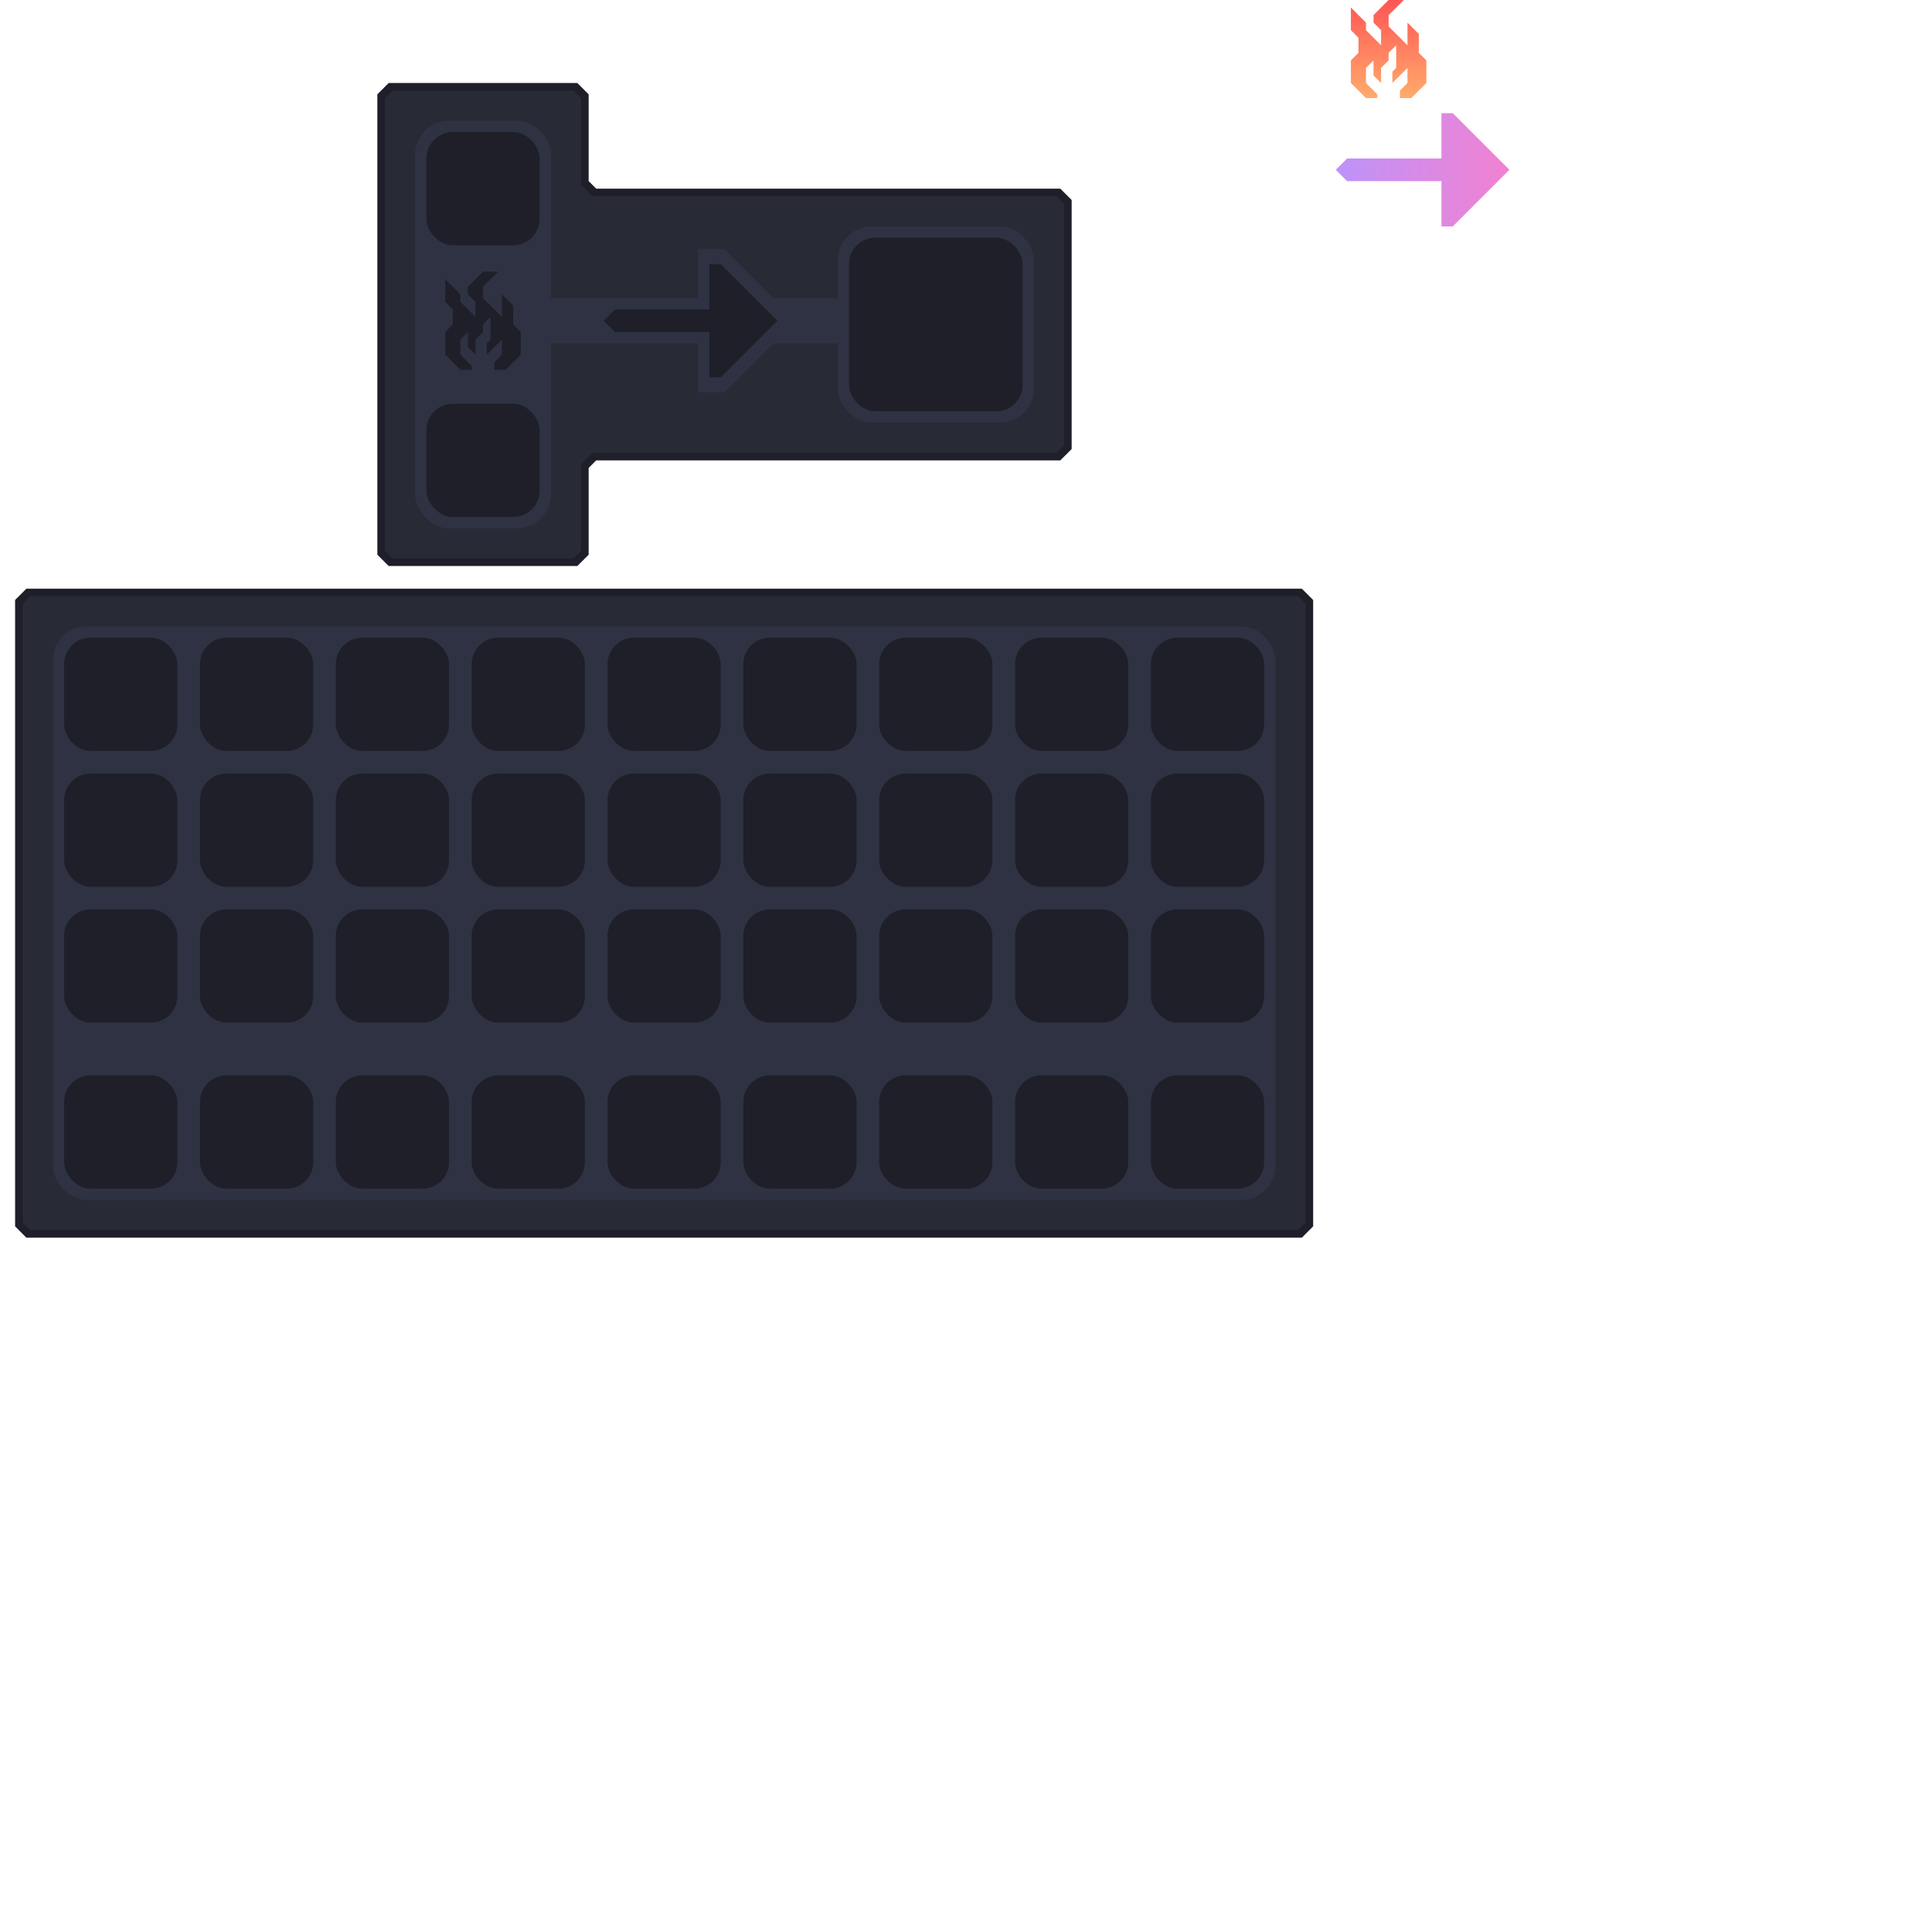 <?xml version="1.0" encoding="UTF-8" standalone="no"?>
<!-- Created with Inkscape (http://www.inkscape.org/) -->

<svg
   version="1.1"
   id="svg2"
   width="1024"
   height="1024"
   viewBox="0 0 1024 1024"
   sodipodi:docname="furnace.svg"
   xml:space="preserve"
   inkscape:version="1.3 (0e150ed6c4, 2023-07-21)"
   inkscape:export-filename="furnace.png"
   inkscape:export-xdpi="144"
   inkscape:export-ydpi="144"
   xmlns:inkscape="http://www.inkscape.org/namespaces/inkscape"
   xmlns:sodipodi="http://sodipodi.sourceforge.net/DTD/sodipodi-0.dtd"
   xmlns:xlink="http://www.w3.org/1999/xlink"
   xmlns="http://www.w3.org/2000/svg"
   xmlns:svg="http://www.w3.org/2000/svg"><defs
     id="defs6"><linearGradient
       id="linearGradient1"
       inkscape:collect="always"><stop
         style="stop-color:#ff5555;stop-opacity:1;"
         offset="0"
         id="stop1" /><stop
         style="stop-color:#ffab6c;stop-opacity:1;"
         offset="1"
         id="stop2" /></linearGradient><linearGradient
       id="linearGradient2371"><stop
         style="stop-color:#1e1f29;stop-opacity:1;"
         offset="0"
         id="stop2377" /><stop
         style="stop-color:#32987b;stop-opacity:1;"
         offset="1"
         id="stop2379" /></linearGradient><linearGradient
       inkscape:collect="always"
       xlink:href="#linearGradient6"
       id="linearGradient6910-9"
       x1="708"
       y1="90"
       x2="800"
       y2="90"
       gradientUnits="userSpaceOnUse"
       gradientTransform="translate(0,-2)" /><linearGradient
       id="linearGradient6"
       inkscape:collect="always"
       inkscape:label="Button Gradient 1-O"><stop
         style="stop-color:#bd93f9;stop-opacity:1"
         offset="0"
         id="stop8-2" /><stop
         style="stop-color:#f281d1;stop-opacity:1;"
         offset="1"
         id="stop7-1" /></linearGradient><linearGradient
       inkscape:collect="always"
       xlink:href="#linearGradient1"
       id="linearGradient2"
       x1="542"
       y1="268"
       x2="542"
       y2="320"
       gradientUnits="userSpaceOnUse" /></defs><sodipodi:namedview
     id="namedview4"
     pagecolor="#505050"
     bordercolor="#eeeeee"
     borderopacity="1"
     inkscape:showpageshadow="0"
     inkscape:pageopacity="0"
     inkscape:pagecheckerboard="0"
     inkscape:deskcolor="#505050"
     showgrid="true"
     inkscape:zoom="2"
     inkscape:cx="394.5"
     inkscape:cy="180.75"
     inkscape:window-width="3134"
     inkscape:window-height="1440"
     inkscape:window-x="0"
     inkscape:window-y="0"
     inkscape:window-maximized="0"
     inkscape:current-layer="svg2"><inkscape:grid
       type="xygrid"
       id="grid239"
       snapvisiblegridlinesonly="true"
       originx="0"
       originy="0"
       spacingy="1"
       spacingx="1"
       units="px"
       visible="true"
       empspacing="4" /></sodipodi:namedview><g
     id="g1134-6"
     inkscape:label="Inventory Panel"
     style="display:inline"><g
       id="path6627-6-2"
       inkscape:label="Background"><path
         style="color:#000000;fill:#282a36;-inkscape-stroke:none"
         d="m 15,314 -5,5 v 330 l 5,5 h 674 l 5,-5 V 319 l -5,-5 z"
         id="path3"
         sodipodi:nodetypes="ccccccccc"
         inkscape:label="Fill" /><path
         style="color:#000000;fill:#1e1f29;-inkscape-stroke:none"
         d="m 14,312 -6,6 v 332 l 6,6 h 676 l 6,-6 V 318 l -6,-6 z m 2,4 h 672 l 4,4 v 328 l -4,4 H 16 l -4,-4 V 320 Z"
         id="path4"
         sodipodi:nodetypes="cccccccccccccccccc"
         inkscape:label="Outline" /></g><g
       id="g2"
       inkscape:label="Item Slots"><rect
         style="display:inline;fill:#2e3242;fill-rule:evenodd;stroke-width:3.992;stroke-linecap:square;stroke-linejoin:round;stroke-miterlimit:0"
         id="rect53"
         width="648"
         height="304"
         x="28"
         y="332"
         rx="18"
         ry="18"
         inkscape:label="Border" /><g
         id="g62-3-5"
         style="display:inline"
         inkscape:label="Hotbar"
         transform="translate(0,232)"><rect
           style="display:inline;fill:#1e1f29;fill-rule:evenodd;stroke-width:2;stroke-linecap:square;stroke-linejoin:round;stroke-miterlimit:0"
           id="rect54-6-4"
           width="60"
           height="60"
           x="610"
           y="338"
           rx="14"
           ry="14"
           inkscape:label="Slot" /><rect
           style="display:inline;fill:#1e1f29;fill-rule:evenodd;stroke-width:2;stroke-linecap:square;stroke-linejoin:round;stroke-miterlimit:0"
           id="rect55-1-7"
           width="60"
           height="60"
           x="538"
           y="338"
           rx="14"
           ry="14"
           inkscape:label="Slot" /><rect
           style="display:inline;fill:#1e1f29;fill-rule:evenodd;stroke-width:2;stroke-linecap:square;stroke-linejoin:round;stroke-miterlimit:0"
           id="rect56-0-6"
           width="60"
           height="60"
           x="466"
           y="338"
           rx="14"
           ry="14"
           inkscape:label="Slot" /><rect
           style="display:inline;fill:#1e1f29;fill-rule:evenodd;stroke-width:2;stroke-linecap:square;stroke-linejoin:round;stroke-miterlimit:0"
           id="rect57-6-5"
           width="60"
           height="60"
           x="394"
           y="338"
           rx="14"
           ry="14"
           inkscape:label="Slot" /><rect
           style="display:inline;fill:#1e1f29;fill-rule:evenodd;stroke-width:2;stroke-linecap:square;stroke-linejoin:round;stroke-miterlimit:0"
           id="rect58-3-6"
           width="60"
           height="60"
           x="322"
           y="338"
           rx="14"
           ry="14"
           inkscape:label="Slot" /><rect
           style="display:inline;fill:#1e1f29;fill-rule:evenodd;stroke-width:2;stroke-linecap:square;stroke-linejoin:round;stroke-miterlimit:0"
           id="rect59-2-9"
           width="60"
           height="60"
           x="250"
           y="338"
           rx="14"
           ry="14"
           inkscape:label="Slot" /><rect
           style="display:inline;fill:#1e1f29;fill-rule:evenodd;stroke-width:2;stroke-linecap:square;stroke-linejoin:round;stroke-miterlimit:0"
           id="rect60-0-3"
           width="60"
           height="60"
           x="178"
           y="338"
           rx="14"
           ry="14"
           inkscape:label="Slot" /><rect
           style="display:inline;fill:#1e1f29;fill-rule:evenodd;stroke-width:2;stroke-linecap:square;stroke-linejoin:round;stroke-miterlimit:0"
           id="rect61-6-7"
           width="60"
           height="60"
           x="106"
           y="338"
           rx="14"
           ry="14"
           inkscape:label="Slot" /><rect
           style="display:inline;fill:#1e1f29;fill-rule:evenodd;stroke-width:2;stroke-linecap:square;stroke-linejoin:round;stroke-miterlimit:0"
           id="rect62-1-4"
           width="60"
           height="60"
           x="34"
           y="338"
           rx="14"
           ry="14"
           inkscape:label="Slot" /></g><g
         id="g62-3"
         style="display:inline"
         inkscape:label="Row 3"
         transform="translate(0,144)"><rect
           style="display:inline;fill:#1e1f29;fill-rule:evenodd;stroke-width:2;stroke-linecap:square;stroke-linejoin:round;stroke-miterlimit:0"
           id="rect54-6"
           width="60"
           height="60"
           x="610"
           y="338"
           rx="14"
           ry="14"
           inkscape:label="Slot" /><rect
           style="display:inline;fill:#1e1f29;fill-rule:evenodd;stroke-width:2;stroke-linecap:square;stroke-linejoin:round;stroke-miterlimit:0"
           id="rect55-1"
           width="60"
           height="60"
           x="538"
           y="338"
           rx="14"
           ry="14"
           inkscape:label="Slot" /><rect
           style="display:inline;fill:#1e1f29;fill-rule:evenodd;stroke-width:2;stroke-linecap:square;stroke-linejoin:round;stroke-miterlimit:0"
           id="rect56-0"
           width="60"
           height="60"
           x="466"
           y="338"
           rx="14"
           ry="14"
           inkscape:label="Slot" /><rect
           style="display:inline;fill:#1e1f29;fill-rule:evenodd;stroke-width:2;stroke-linecap:square;stroke-linejoin:round;stroke-miterlimit:0"
           id="rect57-6"
           width="60"
           height="60"
           x="394"
           y="338"
           rx="14"
           ry="14"
           inkscape:label="Slot" /><rect
           style="display:inline;fill:#1e1f29;fill-rule:evenodd;stroke-width:2;stroke-linecap:square;stroke-linejoin:round;stroke-miterlimit:0"
           id="rect58-3"
           width="60"
           height="60"
           x="322"
           y="338"
           rx="14"
           ry="14"
           inkscape:label="Slot" /><rect
           style="display:inline;fill:#1e1f29;fill-rule:evenodd;stroke-width:2;stroke-linecap:square;stroke-linejoin:round;stroke-miterlimit:0"
           id="rect59-2"
           width="60"
           height="60"
           x="250"
           y="338"
           rx="14"
           ry="14"
           inkscape:label="Slot" /><rect
           style="display:inline;fill:#1e1f29;fill-rule:evenodd;stroke-width:2;stroke-linecap:square;stroke-linejoin:round;stroke-miterlimit:0"
           id="rect60-0"
           width="60"
           height="60"
           x="178"
           y="338"
           rx="14"
           ry="14"
           inkscape:label="Slot" /><rect
           style="display:inline;fill:#1e1f29;fill-rule:evenodd;stroke-width:2;stroke-linecap:square;stroke-linejoin:round;stroke-miterlimit:0"
           id="rect61-6"
           width="60"
           height="60"
           x="106"
           y="338"
           rx="14"
           ry="14"
           inkscape:label="Slot" /><rect
           style="display:inline;fill:#1e1f29;fill-rule:evenodd;stroke-width:2;stroke-linecap:square;stroke-linejoin:round;stroke-miterlimit:0"
           id="rect62-1"
           width="60"
           height="60"
           x="34"
           y="338"
           rx="14"
           ry="14"
           inkscape:label="Slot" /></g><g
         id="g62"
         style="display:inline"
         inkscape:label="Row 2"
         transform="translate(0,72)"><rect
           style="display:inline;fill:#1e1f29;fill-rule:evenodd;stroke-width:2;stroke-linecap:square;stroke-linejoin:round;stroke-miterlimit:0"
           id="rect54"
           width="60"
           height="60"
           x="610"
           y="338"
           rx="14"
           ry="14"
           inkscape:label="Slot" /><rect
           style="display:inline;fill:#1e1f29;fill-rule:evenodd;stroke-width:2;stroke-linecap:square;stroke-linejoin:round;stroke-miterlimit:0"
           id="rect55"
           width="60"
           height="60"
           x="538"
           y="338"
           rx="14"
           ry="14"
           inkscape:label="Slot" /><rect
           style="display:inline;fill:#1e1f29;fill-rule:evenodd;stroke-width:2;stroke-linecap:square;stroke-linejoin:round;stroke-miterlimit:0"
           id="rect56"
           width="60"
           height="60"
           x="466"
           y="338"
           rx="14"
           ry="14"
           inkscape:label="Slot" /><rect
           style="display:inline;fill:#1e1f29;fill-rule:evenodd;stroke-width:2;stroke-linecap:square;stroke-linejoin:round;stroke-miterlimit:0"
           id="rect57"
           width="60"
           height="60"
           x="394"
           y="338"
           rx="14"
           ry="14"
           inkscape:label="Slot" /><rect
           style="display:inline;fill:#1e1f29;fill-rule:evenodd;stroke-width:2;stroke-linecap:square;stroke-linejoin:round;stroke-miterlimit:0"
           id="rect58"
           width="60"
           height="60"
           x="322"
           y="338"
           rx="14"
           ry="14"
           inkscape:label="Slot" /><rect
           style="display:inline;fill:#1e1f29;fill-rule:evenodd;stroke-width:2;stroke-linecap:square;stroke-linejoin:round;stroke-miterlimit:0"
           id="rect59"
           width="60"
           height="60"
           x="250"
           y="338"
           rx="14"
           ry="14"
           inkscape:label="Slot" /><rect
           style="display:inline;fill:#1e1f29;fill-rule:evenodd;stroke-width:2;stroke-linecap:square;stroke-linejoin:round;stroke-miterlimit:0"
           id="rect60"
           width="60"
           height="60"
           x="178"
           y="338"
           rx="14"
           ry="14"
           inkscape:label="Slot" /><rect
           style="display:inline;fill:#1e1f29;fill-rule:evenodd;stroke-width:2;stroke-linecap:square;stroke-linejoin:round;stroke-miterlimit:0"
           id="rect61"
           width="60"
           height="60"
           x="106"
           y="338"
           rx="14"
           ry="14"
           inkscape:label="Slot" /><rect
           style="display:inline;fill:#1e1f29;fill-rule:evenodd;stroke-width:2;stroke-linecap:square;stroke-linejoin:round;stroke-miterlimit:0"
           id="rect62"
           width="60"
           height="60"
           x="34"
           y="338"
           rx="14"
           ry="14"
           inkscape:label="Slot" /></g><g
         id="g53"
         style="display:inline"
         inkscape:label="Row 1"><rect
           style="display:inline;fill:#1e1f29;fill-rule:evenodd;stroke-width:2;stroke-linecap:square;stroke-linejoin:round;stroke-miterlimit:0"
           id="rect1-2"
           width="60"
           height="60"
           x="610"
           y="338"
           rx="14"
           ry="14"
           inkscape:label="Slot" /><rect
           style="display:inline;fill:#1e1f29;fill-rule:evenodd;stroke-width:2;stroke-linecap:square;stroke-linejoin:round;stroke-miterlimit:0"
           id="rect1-2-9"
           width="60"
           height="60"
           x="538"
           y="338"
           rx="14"
           ry="14"
           inkscape:label="Slot" /><rect
           style="display:inline;fill:#1e1f29;fill-rule:evenodd;stroke-width:2;stroke-linecap:square;stroke-linejoin:round;stroke-miterlimit:0"
           id="rect1-2-9-3"
           width="60"
           height="60"
           x="466"
           y="338"
           rx="14"
           ry="14"
           inkscape:label="Slot" /><rect
           style="display:inline;fill:#1e1f29;fill-rule:evenodd;stroke-width:2;stroke-linecap:square;stroke-linejoin:round;stroke-miterlimit:0"
           id="rect1-2-9-3-1"
           width="60"
           height="60"
           x="394"
           y="338"
           rx="14"
           ry="14"
           inkscape:label="Slot" /><rect
           style="display:inline;fill:#1e1f29;fill-rule:evenodd;stroke-width:2;stroke-linecap:square;stroke-linejoin:round;stroke-miterlimit:0"
           id="rect1-2-9-3-1-9"
           width="60"
           height="60"
           x="322"
           y="338"
           rx="14"
           ry="14"
           inkscape:label="Slot" /><rect
           style="display:inline;fill:#1e1f29;fill-rule:evenodd;stroke-width:2;stroke-linecap:square;stroke-linejoin:round;stroke-miterlimit:0"
           id="rect1-2-9-3-1-9-1"
           width="60"
           height="60"
           x="250"
           y="338"
           rx="14"
           ry="14"
           inkscape:label="Slot" /><rect
           style="display:inline;fill:#1e1f29;fill-rule:evenodd;stroke-width:2;stroke-linecap:square;stroke-linejoin:round;stroke-miterlimit:0"
           id="rect1-2-9-3-1-9-1-4"
           width="60"
           height="60"
           x="178"
           y="338"
           rx="14"
           ry="14"
           inkscape:label="Slot" /><rect
           style="display:inline;fill:#1e1f29;fill-rule:evenodd;stroke-width:2;stroke-linecap:square;stroke-linejoin:round;stroke-miterlimit:0"
           id="rect1-2-9-3-1-9-1-4-8"
           width="60"
           height="60"
           x="106"
           y="338"
           rx="14"
           ry="14"
           inkscape:label="Slot" /><rect
           style="display:inline;fill:#1e1f29;fill-rule:evenodd;stroke-width:2;stroke-linecap:square;stroke-linejoin:round;stroke-miterlimit:0"
           id="rect1-2-9-3-1-9-1-4-8-5"
           width="60"
           height="60"
           x="34"
           y="338"
           rx="14"
           ry="14"
           inkscape:label="Slot" /></g></g></g><g
     id="g51"
     inkscape:label="Furnace Panel"
     style="display:inline"
     transform="translate(192,-268)"><g
       id="g14"
       inkscape:label="Background"
       style="display:inline"><path
         id="path13"
         style="color:#000000;fill:#282a36;-inkscape-stroke:none"
         inkscape:label="Fill"
         d="m 15,314 -5,5 v 242 l 5,5 h 98 l 5,-5 v -46 l 5,-5 h 246 l 5,-5 V 375 l -5,-5 H 123 l -5,-5 v -46 l -5,-5 z" /><path
         id="path14"
         style="color:#000000;fill:#1e1f29;-inkscape-stroke:none"
         inkscape:label="Outline"
         d="m 14,312 -6,6 v 244 l 6,6 h 100 l 6,-6 v -46 l 4,-4 h 246 l 6,-6 V 374 l -6,-6 H 124 l -4,-4 v -46 l -6,-6 z m 102,202 v 46 l -4,4 H 16 l -4,-4 V 320 l 4,-4 h 96 l 4,4 v 46 l 6,6 h 246 l 4,4 v 128 l -4,4 H 122 Z"
         sodipodi:nodetypes="cccccccccccccccccccccccccccccccccc" /></g><g
       id="g49"
       inkscape:label="Progress Slot"
       transform="translate(-707,-237)"><path
         id="path2167-7-6"
         style="display:inline;fill:#2e3242;fill-opacity:1;stroke:#000000;stroke-width:0;stroke-linecap:butt;stroke-linejoin:miter;stroke-miterlimit:4;stroke-dasharray:none;stroke-opacity:1"
         inkscape:label="Border"
         d="m 885,637 v 26 h -80 v 24 h 80 v 26 h 1 12 1 l 26,-26 h 36 v -24 h -36 l -26,-26 h -1 -12 z"
         sodipodi:nodetypes="ccccccccccccccccc" /><path
         style="display:inline;fill:#1e1f29;stroke:none;stroke-width:1px;stroke-linecap:butt;stroke-linejoin:miter;stroke-opacity:1"
         d="m 841,669 -6,6 6,6 h 50 v 24 h 6 l 30,-30 -30,-30 h -6 v 24 z"
         id="path1019-9-5"
         sodipodi:nodetypes="ccccccccccc"
         inkscape:label="Slot" /></g><g
       id="g64"
       inkscape:label="Result Slot"
       style="display:inline"
       transform="translate(224,56)"><rect
         style="display:inline;fill:#2e3242;fill-rule:evenodd;stroke-width:3.992;stroke-linecap:square;stroke-linejoin:round;stroke-miterlimit:0"
         id="rect63"
         width="104"
         height="104"
         x="28"
         y="332"
         rx="18"
         ry="18"
         inkscape:label="Border" /><rect
         style="display:inline;fill:#1e1f29;fill-rule:evenodd;stroke-width:2;stroke-linecap:square;stroke-linejoin:round;stroke-miterlimit:0"
         id="rect64"
         width="92"
         height="92"
         x="34"
         y="338"
         rx="14"
         ry="14"
         inkscape:label="Slot" /></g><g
       id="g1"
       inkscape:label="Input Slots"
       style="display:inline"><rect
         style="display:inline;fill:#2e3242;fill-rule:evenodd;stroke-width:3.992;stroke-linecap:square;stroke-linejoin:round;stroke-miterlimit:0"
         id="rect14"
         width="72"
         height="216"
         x="28"
         y="332"
         rx="18"
         ry="18"
         inkscape:label="Border" /><rect
         style="display:inline;fill:#1e1f29;fill-rule:evenodd;stroke-width:2;stroke-linecap:square;stroke-linejoin:round;stroke-miterlimit:0"
         id="rect50-7"
         width="60"
         height="60"
         x="34"
         y="338"
         rx="14"
         ry="14"
         inkscape:label="Slot"
         transform="translate(0,144)" /><rect
         style="display:inline;fill:#1e1f29;fill-rule:evenodd;stroke-width:2;stroke-linecap:square;stroke-linejoin:round;stroke-miterlimit:0"
         id="rect50"
         width="60"
         height="60"
         x="34"
         y="338"
         rx="14"
         ry="14"
         inkscape:label="Slot" /></g><path
       style="display:inline;fill:#1e1f29;fill-opacity:1;stroke:none;stroke-width:1px;stroke-linecap:butt;stroke-linejoin:miter;stroke-opacity:1"
       d="m 64,412 -8,8 v 4 l 4,4 v 8 l -8,-8 v -4 l -8,-8 v 12 l 4,4 v 8 l -4,4 v 12 l 8,8 h 6 v -2 l -6,-6 v -8 l 4,-4 v 8 l 4,4 v -8 l 4,-4 v -4 l 4,-4 v 12 l -2,2 v 6 l 8,-8 V 449 456 l -4,4 v 4 h 6 l 8,-8 v -12 l -4,-4 v -10 l -6,-6 v 12 L 64,426 v -6 l 8,-8 z"
       id="path2308-2-3-7-2"
       sodipodi:nodetypes="cccccccccccccccccccccccccccccccccccccccccccc"
       inkscape:label="Fuel Progress" /></g><g
     id="g2306"
     inkscape:label="Progress Icons"
     style="display:inline"><path
       style="display:inline;fill:url(#linearGradient6910-9);stroke:none;stroke-width:1px;stroke-linecap:butt;stroke-linejoin:miter;stroke-opacity:1"
       d="m 714,84 -6,6 6,6 h 50 v 24 h 6 L 800,90 770,60 h -6 v 24 z"
       id="path1019-9-2"
       sodipodi:nodetypes="ccccccccccc"
       inkscape:label="Progress Full" /><path
       style="display:inline;fill:url(#linearGradient2);fill-opacity:1;stroke:none;stroke-width:1px;stroke-linecap:butt;stroke-linejoin:miter;stroke-opacity:1"
       d="m 544,268 -8,8 v 4 l 4,4 v 8 l -8,-8 v -4 l -8,-8 v 12 l 4,4 v 8 l -4,4 v 12 l 8,8 h 6 v -2 l -6,-6 v -8 l 4,-4 v 8 l 4,4 v -8 l 4,-4 v -4 l 4,-4 v 12 l -2,2 v 6 l 8,-8 V 305 312 l -4,4 v 4 h 6 l 8,-8 v -12 l -4,-4 v -10 l -6,-6 v 12 l -10,-10 v -6 l 8,-8 z"
       id="path2308-2-3-7"
       sodipodi:nodetypes="cccccccccccccccccccccccccccccccccccccccccccc"
       inkscape:label="Fuel Progress"
       transform="translate(192,-268)" /></g></svg>
